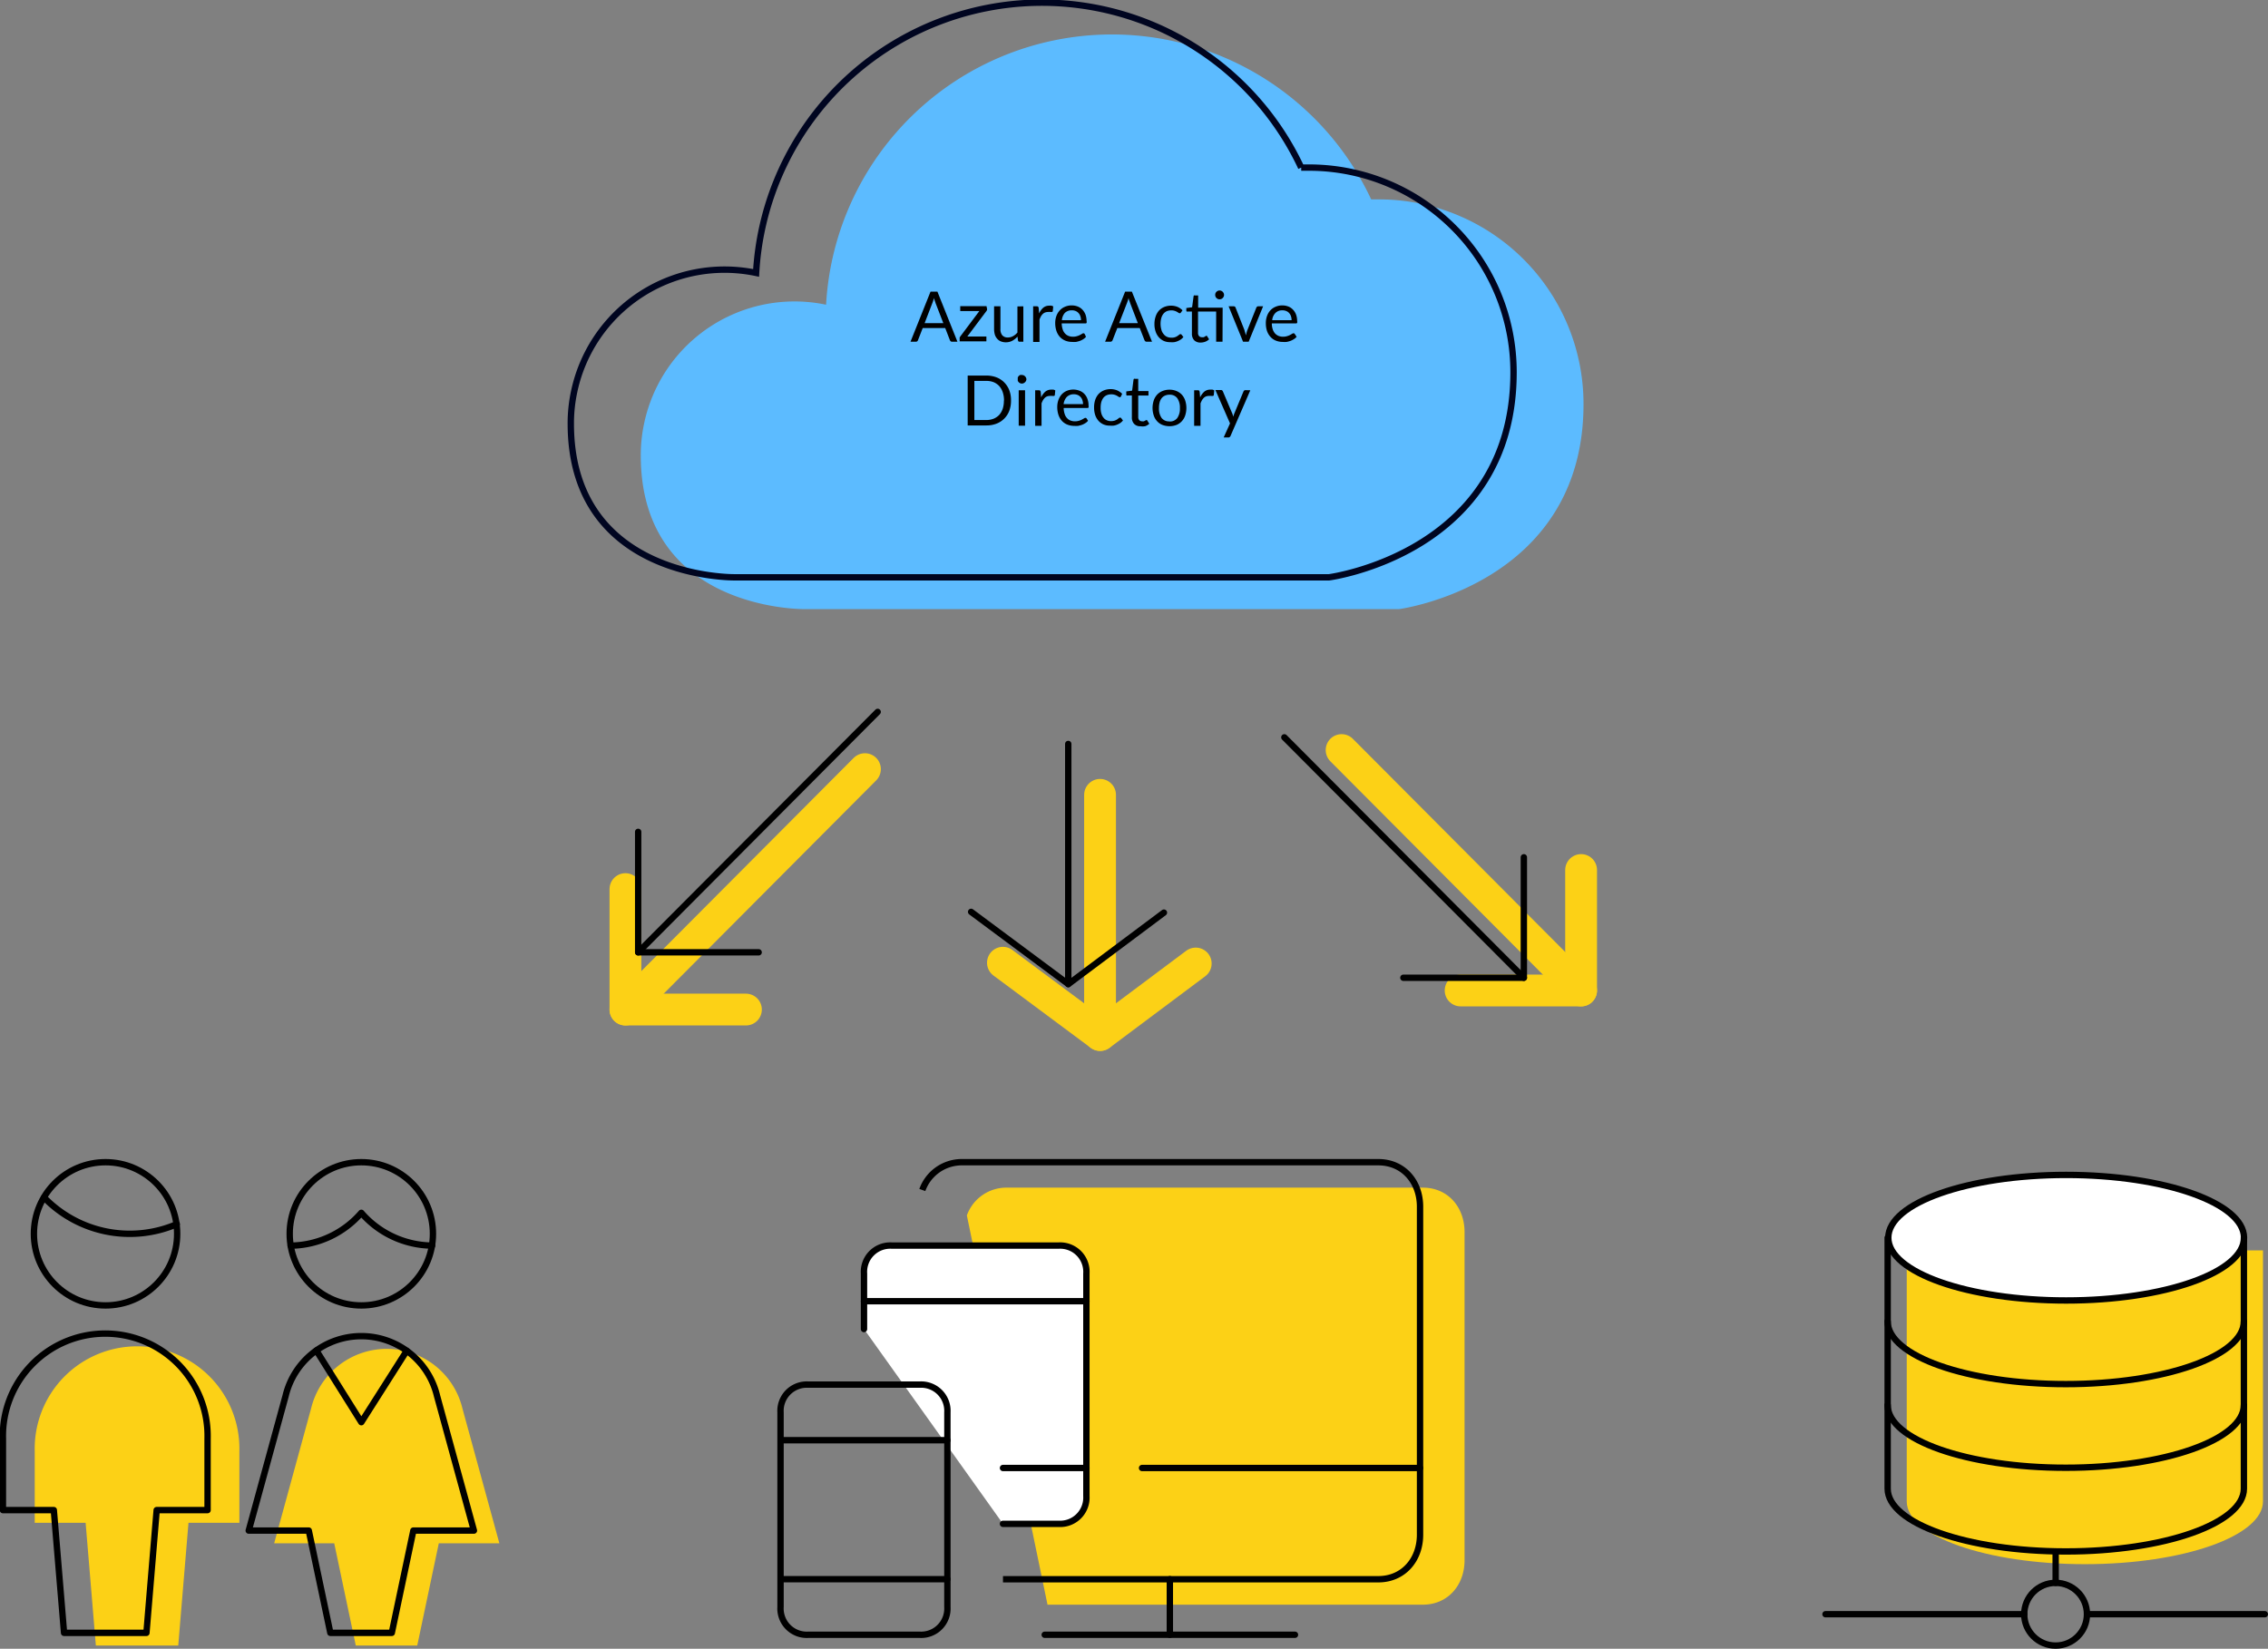 <svg id="Layer_17_copy" data-name="Layer 17 copy" xmlns="http://www.w3.org/2000/svg" width="356.53" height="259.23" viewBox="0 0 356.53 259.23">
  <rect x="0" y="0" width="356.53" height="259.23" fill="#808080" stroke="none"/>
  <g>
    <path d="M305,77a32.16,32.16,0,0,0-32.12-32.19q-.63,0-1.26,0a45,45,0,0,0-85.69,16.56,24.16,24.16,0,0,0-28.61,18.7,23.58,23.58,0,0,0-.52,5c0,24.55,25.78,24.16,25.78,24.16H276S305,105.42,305,77Z" transform="translate(-56.07 -13.46)" fill="#5cbbff"/>
    <path d="M294,72a32.16,32.16,0,0,0-32.12-32.19q-.63,0-1.26,0a45,45,0,0,0-85.69,16.56,24.16,24.16,0,0,0-28.61,18.7,23.58,23.58,0,0,0-.52,5c0,24.55,25.78,24.16,25.78,24.16H265S294,100.42,294,72Z" transform="translate(-56.07 -13.46)" fill="none" stroke="#000520" stroke-miterlimit="10"/>
  </g>
  <g>
    <path d="M208.06,204.56a6.59,6.59,0,0,1,6.12-4.37h65.56c3.94,0,6.56,3.06,6.56,7v51.57c0,3.93-2.62,7-6.56,7h-59" transform="translate(-56.07 -13.46)" fill="#fcd116"/>
    <path d="M201.06,200.56a6.59,6.59,0,0,1,6.12-4.37h65.56c3.94,0,6.56,3.06,6.56,7v51.57c0,3.93-2.62,7-6.56,7h-59" transform="translate(-56.07 -13.46)" fill="none" stroke="#000"/>
    <line x1="164.23" y1="257.03" x2="203.57" y2="257.03" fill="none" stroke="#000" stroke-linecap="round" stroke-linejoin="round"/>
    <line x1="183.9" y1="248.29" x2="183.9" y2="257.03" fill="none" stroke="#000" stroke-linecap="round" stroke-linejoin="round"/>
    <line x1="179.53" y1="230.81" x2="223.23" y2="230.81" fill="none" stroke="#000" stroke-linecap="round" stroke-linejoin="round"/>
    <path d="M191.89,222.42v-8.74a4.13,4.13,0,0,1,4.37-4.38h26.22a4.13,4.13,0,0,1,4.37,4.38v35a4.13,4.13,0,0,1-4.37,4.37h-8.74" transform="translate(-56.07 -13.46)" fill="#fff" stroke="#000" stroke-linecap="round" stroke-linejoin="round"/>
    <line x1="157.67" y1="230.81" x2="170.79" y2="230.81" fill="none" stroke="#000" stroke-linecap="round" stroke-linejoin="round"/>
    <path d="M183.14,231.16h17.49a4.13,4.13,0,0,1,4.37,4.37v30.59a4.13,4.13,0,0,1-4.37,4.37H183.14a4.13,4.13,0,0,1-4.37-4.37V235.53A4.13,4.13,0,0,1,183.14,231.16Z" transform="translate(-56.07 -13.46)" fill="none" stroke="#000" stroke-linecap="round" stroke-linejoin="round"/>
    <line x1="122.71" y1="248.29" x2="148.93" y2="248.29" fill="none" stroke="#000" stroke-linecap="round" stroke-linejoin="round"/>
    <line x1="122.71" y1="226.44" x2="148.93" y2="226.44" fill="none" stroke="#000" stroke-linecap="round" stroke-linejoin="round"/>
    <line x1="135.82" y1="204.59" x2="170.79" y2="204.59" fill="none" stroke="#000" stroke-linecap="round" stroke-linejoin="round"/>
  </g>
  <g>
    <g>
      <polyline points="248.55 136.79 248.55 155.73 229.61 155.73" fill="none" stroke="#fcd116" stroke-linecap="round" stroke-linejoin="round" stroke-width="5"/>
      <line x1="248.55" y1="155.73" x2="210.9" y2="117.93" fill="none" stroke="#fcd116" stroke-linecap="round" stroke-linejoin="round" stroke-width="5"/>
    </g>
    <g>
      <polyline points="98.32 139.79 98.32 158.73 117.26 158.73" fill="none" stroke="#fcd116" stroke-linecap="round" stroke-linejoin="round" stroke-width="5"/>
      <line x1="98.32" y1="158.73" x2="135.97" y2="120.93" fill="none" stroke="#fcd116" stroke-linecap="round" stroke-linejoin="round" stroke-width="5"/>
    </g>
    <g>
      <line x1="172.93" y1="124.97" x2="172.93" y2="162.73" fill="none" stroke="#fcd116" stroke-linecap="round" stroke-linejoin="round" stroke-width="5"/>
      <polyline points="187.97 151.49 172.94 162.73 157.66 151.37" fill="none" stroke="#fcd116" stroke-linecap="round" stroke-linejoin="round" stroke-width="5"/>
    </g>
  </g>
  <g>
    <g>
      <polyline points="239.55 134.79 239.55 153.73 220.61 153.73" fill="none" stroke="#000" stroke-linecap="round" stroke-linejoin="round"/>
      <line x1="239.55" y1="153.73" x2="201.9" y2="115.93" fill="none" stroke="#000" stroke-linecap="round" stroke-linejoin="round"/>
    </g>
    <g>
      <polyline points="100.32 130.79 100.32 149.73 119.26 149.73" fill="none" stroke="#000" stroke-linecap="round" stroke-linejoin="round"/>
      <line x1="100.32" y1="149.73" x2="137.97" y2="111.93" fill="none" stroke="#000" stroke-linecap="round" stroke-linejoin="round"/>
    </g>
    <g>
      <line x1="167.93" y1="116.97" x2="167.93" y2="154.73" fill="none" stroke="#000" stroke-linecap="round" stroke-linejoin="round"/>
      <polyline points="182.97 143.49 167.94 154.73 152.66 143.37" fill="none" stroke="#000" stroke-linecap="round" stroke-linejoin="round"/>
    </g>
  </g>
  <g>
    <path d="M206.58,67.19h-.82a.36.36,0,0,1-.24-.07.59.59,0,0,1-.13-.18l-.73-1.9h-3.54l-.74,1.9a.41.41,0,0,1-.12.18.38.38,0,0,1-.24.07h-.82l3.15-7.88h1.08Zm-2.22-2.92-1.24-3.21c0-.09-.07-.21-.11-.33s-.08-.26-.12-.41a6.73,6.73,0,0,1-.24.75l-1.23,3.2Z" transform="translate(-56.07 -13.46)"/>
    <path d="M211.23,62a.64.64,0,0,1,0,.2.55.55,0,0,1-.1.17l-3,4h3v.76h-4.2v-.4a.38.38,0,0,1,0-.17.66.66,0,0,1,.09-.19l3-4h-3v-.77h4.13Z" transform="translate(-56.07 -13.46)"/>
    <path d="M216.94,61.62v5.57h-.58a.23.23,0,0,1-.26-.2l-.08-.6a3.18,3.18,0,0,1-.82.65,2.15,2.15,0,0,1-1,.24,2.09,2.09,0,0,1-.81-.15,1.55,1.55,0,0,1-.58-.43,1.75,1.75,0,0,1-.36-.66,3.34,3.34,0,0,1-.11-.87V61.62h1v3.55a1.49,1.49,0,0,0,.28,1,1.11,1.11,0,0,0,.89.35,1.63,1.63,0,0,0,.81-.21,2.28,2.28,0,0,0,.69-.57v-4.1Z" transform="translate(-56.07 -13.46)"/>
    <path d="M219.42,62.74a2.61,2.61,0,0,1,.65-.9,1.45,1.45,0,0,1,.94-.32,1.86,1.86,0,0,1,.34,0,1.26,1.26,0,0,1,.29.12l-.07.73a.16.16,0,0,1-.17.14l-.22,0a1.67,1.67,0,0,0-.34,0,1.4,1.4,0,0,0-.47.08,1.1,1.1,0,0,0-.37.23,1.83,1.83,0,0,0-.29.37,4.08,4.08,0,0,0-.23.51v3.52h-1V61.62h.56a.3.3,0,0,1,.22.06.41.41,0,0,1,.09.21Z" transform="translate(-56.07 -13.46)"/>
    <path d="M226.79,66.41a1.57,1.57,0,0,1-.43.38,2.73,2.73,0,0,1-.54.27,4.44,4.44,0,0,1-.6.16,4.3,4.3,0,0,1-.61,0,2.87,2.87,0,0,1-1.07-.2,2.41,2.41,0,0,1-.84-.57,2.67,2.67,0,0,1-.55-.93,3.86,3.86,0,0,1-.2-1.28,3.18,3.18,0,0,1,.18-1.08,2.5,2.5,0,0,1,.52-.88,2.27,2.27,0,0,1,.81-.58,2.59,2.59,0,0,1,1.09-.22,2.52,2.52,0,0,1,.93.17,2,2,0,0,1,.74.49,2.36,2.36,0,0,1,.49.78,3.12,3.12,0,0,1,.17,1,.66.66,0,0,1,0,.31.2.2,0,0,1-.19.08h-3.72a3.11,3.11,0,0,0,.15.92,1.64,1.64,0,0,0,.36.65,1.45,1.45,0,0,0,.55.39,1.8,1.8,0,0,0,.71.13,2,2,0,0,0,.64-.09,2.45,2.45,0,0,0,.46-.18l.32-.18a.4.4,0,0,1,.22-.09.23.23,0,0,1,.19.09ZM226,63.8a1.72,1.72,0,0,0-.1-.62,1.19,1.19,0,0,0-.28-.49,1.16,1.16,0,0,0-.44-.32,1.46,1.46,0,0,0-.6-.12,1.54,1.54,0,0,0-1.12.41A2,2,0,0,0,223,63.8Z" transform="translate(-56.07 -13.46)"/>
    <path d="M237.17,67.19h-.83a.35.35,0,0,1-.23-.07.46.46,0,0,1-.13-.18l-.74-1.9h-3.53l-.74,1.9a.44.44,0,0,1-.13.18.35.35,0,0,1-.23.07h-.82l3.15-7.88H234Zm-2.23-2.92-1.23-3.21c0-.09-.08-.21-.12-.33a4,4,0,0,1-.11-.41,6.73,6.73,0,0,1-.24.75L232,64.27Z" transform="translate(-56.07 -13.46)"/>
    <path d="M241.7,62.61l-.08.09a.18.18,0,0,1-.13,0,.32.32,0,0,1-.18-.07,1.25,1.25,0,0,0-.24-.15,1.5,1.5,0,0,0-.36-.15,1.56,1.56,0,0,0-.52-.07,1.86,1.86,0,0,0-.73.14,1.51,1.51,0,0,0-.52.42,2,2,0,0,0-.32.67,3.34,3.34,0,0,0-.11.87,3.06,3.06,0,0,0,.12.9A1.71,1.71,0,0,0,239,66a1.34,1.34,0,0,0,.51.41,1.6,1.6,0,0,0,.67.14,1.56,1.56,0,0,0,1-.27l.26-.19a.28.28,0,0,1,.2-.09.2.2,0,0,1,.18.09l.28.36a2.16,2.16,0,0,1-.41.39,3.4,3.4,0,0,1-.5.26,2.23,2.23,0,0,1-.56.16,3.83,3.83,0,0,1-.6,0,2.43,2.43,0,0,1-1-.19,2.35,2.35,0,0,1-.77-.56,2.57,2.57,0,0,1-.52-.9,3.55,3.55,0,0,1-.19-1.22,3.6,3.6,0,0,1,.18-1.15,2.6,2.6,0,0,1,.5-.91,2.33,2.33,0,0,1,.82-.59,2.83,2.83,0,0,1,1.12-.22,2.79,2.79,0,0,1,1,.19,2.52,2.52,0,0,1,.79.54Z" transform="translate(-56.07 -13.46)"/>
    <path d="M248.25,67.19h-1V62.44H244.4v3.34a.75.75,0,0,0,.17.53.6.6,0,0,0,.44.17,1.1,1.1,0,0,0,.27,0l.19-.09.14-.09a.19.19,0,0,1,.1-.05.17.17,0,0,1,.14.1l.29.46a1.91,1.91,0,0,1-.61.38,2.1,2.1,0,0,1-.74.13,1.35,1.35,0,0,1-1-.37,1.49,1.49,0,0,1-.35-1.06V62.44h-.67a.25.25,0,0,1-.15,0,.21.21,0,0,1-.06-.16v-.39l.91-.12.23-1.72a.23.23,0,0,1,.07-.14.25.25,0,0,1,.15,0h.5v1.92h3.85Zm.24-7.36a.6.6,0,0,1-.06.27.86.86,0,0,1-.15.22,1.07,1.07,0,0,1-.22.15.86.86,0,0,1-.27.05.76.76,0,0,1-.27-.05,1.07,1.07,0,0,1-.22-.15.86.86,0,0,1-.15-.22.76.76,0,0,1-.05-.27.66.66,0,0,1,.2-.49.62.62,0,0,1,.22-.15.6.6,0,0,1,.27-.06.66.66,0,0,1,.27.06.62.62,0,0,1,.22.15.86.86,0,0,1,.15.22A.66.66,0,0,1,248.49,59.83Z" transform="translate(-56.07 -13.46)"/>
    <path d="M254.63,61.62l-2.27,5.57h-.88l-2.27-5.57H250a.32.32,0,0,1,.2.06.26.26,0,0,1,.1.14l1.42,3.59c0,.14.08.27.11.4s.07.25.1.38l.09-.38a3.57,3.57,0,0,1,.12-.4l1.43-3.59a.36.36,0,0,1,.11-.14.28.28,0,0,1,.18-.06Z" transform="translate(-56.07 -13.46)"/>
    <path d="M259.9,66.41a1.61,1.61,0,0,1-.44.38,2.73,2.73,0,0,1-.54.27,3.77,3.77,0,0,1-.6.16,4.07,4.07,0,0,1-.61,0,2.82,2.82,0,0,1-1.06-.2,2.24,2.24,0,0,1-.84-.57,2.69,2.69,0,0,1-.56-.93,3.87,3.87,0,0,1-.19-1.28,3.18,3.18,0,0,1,.18-1.08,2.64,2.64,0,0,1,.51-.88,2.31,2.31,0,0,1,.82-.58,2.56,2.56,0,0,1,1.09-.22,2.6,2.6,0,0,1,.93.17,1.92,1.92,0,0,1,.73.49,2.21,2.21,0,0,1,.49.78,2.89,2.89,0,0,1,.17,1,.7.7,0,0,1,0,.31.23.23,0,0,1-.19.08H256a3.12,3.12,0,0,0,.14.92,1.93,1.93,0,0,0,.36.65,1.63,1.63,0,0,0,.55.39,1.81,1.81,0,0,0,.72.13,2,2,0,0,0,.63-.09,2.21,2.21,0,0,0,.46-.18l.32-.18a.42.42,0,0,1,.23-.09.2.2,0,0,1,.18.09Zm-.79-2.61a2,2,0,0,0-.1-.62,1.31,1.31,0,0,0-.28-.49,1.12,1.12,0,0,0-.45-.32,1.46,1.46,0,0,0-.6-.12,1.5,1.5,0,0,0-1.11.41,1.86,1.86,0,0,0-.51,1.14Z" transform="translate(-56.07 -13.46)"/>
    <path d="M215,76.45a4.41,4.41,0,0,1-.28,1.62,3.47,3.47,0,0,1-2,2,4.28,4.28,0,0,1-1.59.28h-2.94V72.51h2.94a4.5,4.5,0,0,1,1.59.28,3.47,3.47,0,0,1,1.23.81,3.61,3.61,0,0,1,.79,1.24A4.39,4.39,0,0,1,215,76.45Zm-1.1,0a4,4,0,0,0-.19-1.29,2.88,2.88,0,0,0-.56-1,2.58,2.58,0,0,0-.88-.61,3.07,3.07,0,0,0-1.16-.2h-1.87v6.15h1.87a3.07,3.07,0,0,0,1.16-.21,2.55,2.55,0,0,0,.88-.6,2.88,2.88,0,0,0,.56-1A4,4,0,0,0,213.88,76.45Z" transform="translate(-56.07 -13.46)"/>
    <path d="M217.42,73.07a.6.6,0,0,1-.06.27.69.69,0,0,1-.16.22.86.86,0,0,1-.22.15.66.66,0,0,1-.27.06.6.6,0,0,1-.27-.06.72.72,0,0,1-.37-.37.76.76,0,0,1,0-.27.86.86,0,0,1,0-.27.91.91,0,0,1,.15-.23.86.86,0,0,1,.22-.15.76.76,0,0,1,.27,0,.66.66,0,0,1,.49.2.73.73,0,0,1,.16.23A.66.66,0,0,1,217.42,73.07Zm-.21,1.75v5.57h-1V74.82Z" transform="translate(-56.07 -13.46)"/>
    <path d="M219.74,75.94a2.61,2.61,0,0,1,.65-.9,1.45,1.45,0,0,1,.94-.32,1.86,1.86,0,0,1,.34,0,1.26,1.26,0,0,1,.29.12l-.07.73a.16.16,0,0,1-.17.14l-.22,0a1.72,1.72,0,0,0-.34,0,1.41,1.41,0,0,0-.47.07,1.1,1.1,0,0,0-.37.23,1.83,1.83,0,0,0-.29.37,3,3,0,0,0-.23.51v3.52h-1V74.82h.56a.3.3,0,0,1,.22.06.41.41,0,0,1,.09.21Z" transform="translate(-56.07 -13.46)"/>
    <path d="M227.11,79.61a1.57,1.57,0,0,1-.43.38,2.73,2.73,0,0,1-.54.27,4.44,4.44,0,0,1-.6.16,4.3,4.3,0,0,1-.61,0,2.87,2.87,0,0,1-1.07-.2,2.28,2.28,0,0,1-.84-.57,2.67,2.67,0,0,1-.55-.93,3.82,3.82,0,0,1-.2-1.28,3.18,3.18,0,0,1,.18-1.08,2.64,2.64,0,0,1,.51-.88,2.35,2.35,0,0,1,.83-.58,2.7,2.7,0,0,1,2,0,2,2,0,0,1,.74.49,2.19,2.19,0,0,1,.48.78,2.91,2.91,0,0,1,.18,1.06.64.64,0,0,1,0,.3.21.21,0,0,1-.19.08h-3.72a3.11,3.11,0,0,0,.15.92,1.64,1.64,0,0,0,.36.65,1.35,1.35,0,0,0,.55.39,1.8,1.8,0,0,0,.71.13,2,2,0,0,0,.64-.09,2.45,2.45,0,0,0,.46-.18l.32-.18a.4.4,0,0,1,.22-.09.23.23,0,0,1,.19.09ZM226.32,77a1.72,1.72,0,0,0-.1-.62,1.19,1.19,0,0,0-.28-.49,1.16,1.16,0,0,0-.44-.32,1.46,1.46,0,0,0-.6-.12,1.53,1.53,0,0,0-1.12.41,2,2,0,0,0-.51,1.14Z" transform="translate(-56.07 -13.46)"/>
    <path d="M232.28,75.81l-.09.09a.16.16,0,0,1-.12,0,.27.27,0,0,1-.18-.07,1.83,1.83,0,0,0-.25-.15,1.5,1.5,0,0,0-.36-.15,1.56,1.56,0,0,0-.52-.07,1.81,1.81,0,0,0-.72.14,1.46,1.46,0,0,0-.53.42,2.19,2.19,0,0,0-.32.67,3.38,3.38,0,0,0-.1.88,3.06,3.06,0,0,0,.11.89,1.86,1.86,0,0,0,.33.66,1.34,1.34,0,0,0,.51.41,1.6,1.6,0,0,0,.67.14,1.91,1.91,0,0,0,.59-.08,2,2,0,0,0,.39-.19l.25-.19a.3.3,0,0,1,.2-.09.23.23,0,0,1,.19.09l.27.36a2.16,2.16,0,0,1-.41.39,2.62,2.62,0,0,1-.5.26,2.12,2.12,0,0,1-.56.16,3.81,3.81,0,0,1-.59,0,2.4,2.4,0,0,1-1-.19,2.29,2.29,0,0,1-.78-.56,2.63,2.63,0,0,1-.52-.9,3.8,3.8,0,0,1-.18-1.21,3.62,3.62,0,0,1,.17-1.16,2.6,2.6,0,0,1,.5-.91,2.42,2.42,0,0,1,.82-.59,2.83,2.83,0,0,1,1.12-.22,2.76,2.76,0,0,1,1,.19,2.69,2.69,0,0,1,.8.54Z" transform="translate(-56.07 -13.46)"/>
    <path d="M235.36,80.48a1.31,1.31,0,0,1-1-.37,1.45,1.45,0,0,1-.36-1.06V75.64h-.67a.25.25,0,0,1-.15,0,.21.21,0,0,1-.06-.16V75l.92-.12.22-1.72a.25.25,0,0,1,.08-.14.21.21,0,0,1,.15,0H235v1.92h1.61v.71H235V79a.75.75,0,0,0,.17.53.62.62,0,0,0,.44.17,1.1,1.1,0,0,0,.27,0l.19-.09.14-.09a.21.21,0,0,1,.11,0c.05,0,.09,0,.13.1l.29.47a2,2,0,0,1-.61.37A2.06,2.06,0,0,1,235.36,80.48Z" transform="translate(-56.07 -13.46)"/>
    <path d="M239.92,74.73a2.8,2.8,0,0,1,1.1.21,2.41,2.41,0,0,1,.83.57,2.57,2.57,0,0,1,.53.91,3.79,3.79,0,0,1,0,2.37,2.44,2.44,0,0,1-.53.9,2.31,2.31,0,0,1-.83.58,3.15,3.15,0,0,1-2.21,0,2.26,2.26,0,0,1-.84-.58,2.44,2.44,0,0,1-.53-.9,3.79,3.79,0,0,1,0-2.37,2.57,2.57,0,0,1,.53-.91,2.36,2.36,0,0,1,.84-.57A2.82,2.82,0,0,1,239.92,74.73Zm0,5a1.43,1.43,0,0,0,1.23-.56,2.56,2.56,0,0,0,.4-1.54,2.6,2.6,0,0,0-.4-1.55,1.43,1.43,0,0,0-1.23-.56,1.64,1.64,0,0,0-.73.15,1.3,1.3,0,0,0-.52.41,1.84,1.84,0,0,0-.31.66,3.46,3.46,0,0,0-.1.89,2.56,2.56,0,0,0,.41,1.54A1.45,1.45,0,0,0,239.92,79.71Z" transform="translate(-56.07 -13.46)"/>
    <path d="M244.73,75.94a2.75,2.75,0,0,1,.65-.9,1.45,1.45,0,0,1,.94-.32,1.86,1.86,0,0,1,.34,0,1.1,1.1,0,0,1,.29.12l-.07.73a.16.16,0,0,1-.17.14l-.22,0a1.72,1.72,0,0,0-.34,0,1.41,1.41,0,0,0-.47.07,1.1,1.1,0,0,0-.37.23,2.27,2.27,0,0,0-.29.37,4.08,4.08,0,0,0-.23.51v3.52h-1V74.82h.57a.34.34,0,0,1,.22.06.54.54,0,0,1,.08.21Z" transform="translate(-56.07 -13.46)"/>
    <path d="M252.62,74.82,249.51,82a.59.59,0,0,1-.13.17.29.29,0,0,1-.22.07h-.73l1-2.21-2.3-5.25H248a.27.27,0,0,1,.2.07.31.31,0,0,1,.1.13l1.49,3.51a4,4,0,0,1,.15.49c.05-.17.1-.34.16-.49L251.55,75a.36.36,0,0,1,.11-.14.28.28,0,0,1,.18-.06Z" transform="translate(-56.07 -13.46)"/>
  </g>
  <g>
    <line x1="16.59" y1="216.51" x2="16.59" y2="226.17" fill="none" stroke="#000" stroke-linecap="round" stroke-linejoin="round"/>
    <path d="M116.87,225.54a12.23,12.23,0,0,1,11.9,9.39l5.8,21.18h-9.52l-3.39,16.08H112l-3.39-16.08H99.17l5.8-21.18A12.23,12.23,0,0,1,116.87,225.54Z" transform="translate(-56.07 -13.46)" fill="#fcd116"/>
    <path d="M84.09,272.19l1.61-19.3h8V241.63a16.09,16.09,0,1,0-32.17,0v11.26h8l1.61,19.3Z" transform="translate(-56.07 -13.46)" fill="#fcd116"/>
    <path d="M79.09,270.19l1.61-19.3h8V239.63a16.09,16.09,0,1,0-32.17,0v11.26h8l1.61,19.3Z" transform="translate(-56.07 -13.46)" fill="none" stroke="#000" stroke-linecap="round" stroke-linejoin="round"/>
    <polyline points="63.94 212.38 56.8 223.61 49.73 212.34" fill="none" stroke="#000" stroke-linecap="round" stroke-linejoin="round"/>
    <path d="M112.87,223.54a12.23,12.23,0,0,1,11.9,9.39l5.8,21.18h-9.52l-3.39,16.08H108l-3.39-16.08H95.17l5.8-21.18A12.23,12.23,0,0,1,112.87,223.54Z" transform="translate(-56.07 -13.46)" fill="none" stroke="#000" stroke-linecap="round" stroke-linejoin="round"/>
    <path d="M63,201.74a18.74,18.74,0,0,0,20.86,4.19" transform="translate(-56.07 -13.46)" fill="none" stroke="#000" stroke-linecap="round" stroke-linejoin="round"/>
    <circle cx="16.59" cy="193.99" r="11.26" fill="none" stroke="#000" stroke-linecap="round" stroke-linejoin="round"/>
    <path d="M101.76,209.31a14.92,14.92,0,0,0,11.11-5.16A14.92,14.92,0,0,0,124,209.3" transform="translate(-56.07 -13.46)" fill="none" stroke="#000" stroke-linecap="round" stroke-linejoin="round"/>
    <circle cx="56.8" cy="193.99" r="11.26" fill="none" stroke="#000" stroke-linecap="round" stroke-linejoin="round"/>
  </g>
  <path d="M411.81,210.06v39.46c0,5.45-12.52,9.87-28,9.87s-28-4.42-28-9.87V210.06" transform="translate(-56.07 -13.46)" fill="#fcd116"/>
  <ellipse cx="324.8" cy="194.6" rx="27.96" ry="9.87" fill="#fff" stroke="#000" stroke-linecap="round" stroke-linejoin="round"/>
  <path d="M408.81,221.21c0,5.45-12.52,9.87-28,9.87s-28-4.42-28-9.87" transform="translate(-56.07 -13.46)" fill="none" stroke="#000" stroke-linecap="round" stroke-linejoin="round"/>
  <path d="M408.81,234.37c0,5.45-12.52,9.86-28,9.86s-28-4.41-28-9.86" transform="translate(-56.07 -13.46)" fill="none" stroke="#000" stroke-linecap="round" stroke-linejoin="round"/>
  <path d="M408.81,208.06v39.46c0,5.45-12.52,9.87-28,9.87s-28-4.42-28-9.87V208.06" transform="translate(-56.07 -13.46)" fill="none" stroke="#000" stroke-linecap="round" stroke-linejoin="round"/>
  <line x1="286.97" y1="253.8" x2="318.21" y2="253.8" fill="none" stroke="#000" stroke-linecap="round" stroke-linejoin="round"/>
  <line x1="323.15" y1="243.93" x2="323.15" y2="248.87" fill="none" stroke="#000" stroke-linecap="round" stroke-linejoin="round"/>
  <circle cx="323.14" cy="253.8" r="4.93" fill="none" stroke="#000" stroke-linecap="round" stroke-linejoin="round"/>
  <line x1="328.08" y1="253.8" x2="356.03" y2="253.8" fill="none" stroke="#000" stroke-linecap="round" stroke-linejoin="round"/>
</svg>
